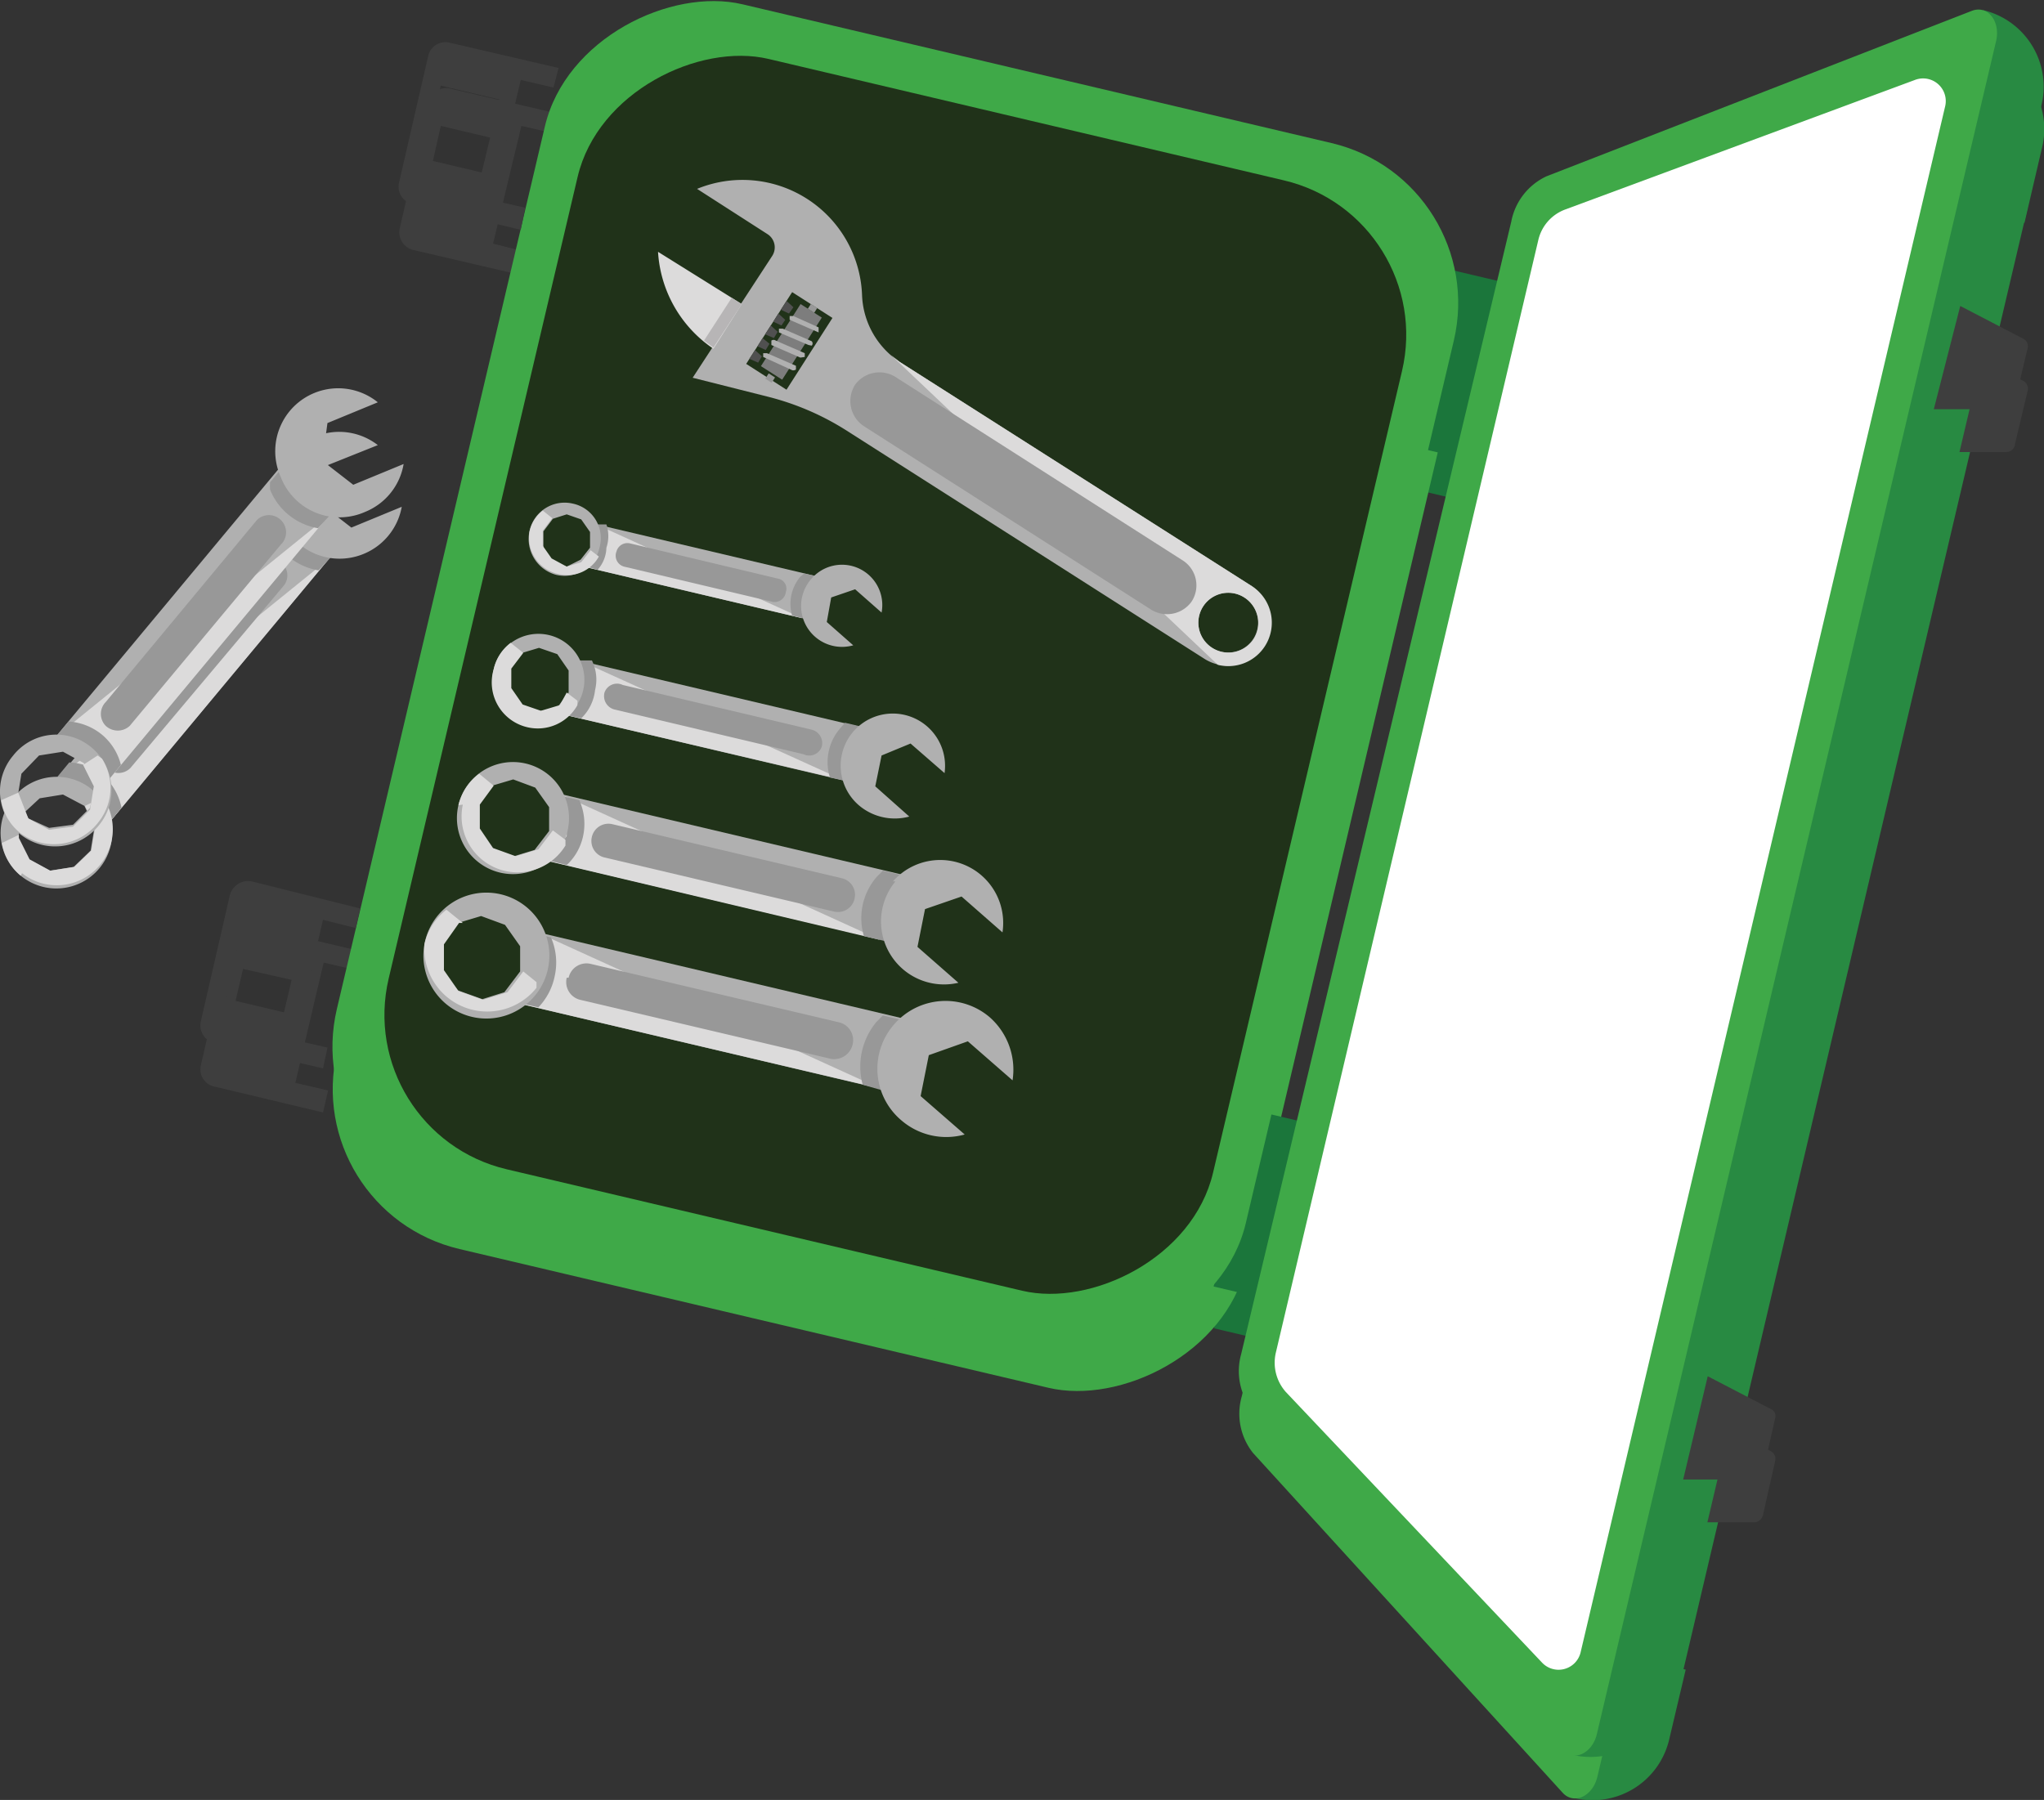 <svg xmlns="http://www.w3.org/2000/svg" viewBox="0 0 32.46 28.59"><rect x="0" y="0" width="32.46" height="28.59" fill="#333333" stroke="none"/><defs><style>.cls-1{fill:#1b763b;}.cls-2{fill:#3fa948;}.cls-3{fill:#203219;}.cls-4{fill:#288a42;}.cls-5{fill:#fff;}.cls-6{fill:#3e3e3e;}.cls-7{fill:#b0b0b0;}.cls-8{fill:#dcdbdb;}.cls-9{fill:#989898;}.cls-10{fill:#7d7d7d;}.cls-11{fill:#b7b5b6;}.cls-12{fill:#505050;}</style></defs><title>card-2</title><g id="Layer_2" data-name="Layer 2"><g id="Layer_1-2" data-name="Layer 1"><rect class="cls-1" x="21.74" y="6.03" width="2.87" height="0.87" transform="translate(11.57 27.54) rotate(-76.74)"/><rect class="cls-1" x="18.6" y="19.37" width="2.87" height="0.87" transform="translate(-3.84 34.76) rotate(-76.74)"/><rect class="cls-2" x="4.41" y="3.98" width="19.62" height="14.83" rx="2.61" ry="2.61" transform="translate(-0.13 22.62) rotate(-76.74)"/><rect class="cls-3" x="5.16" y="4.67" width="18.12" height="13.45" rx="2.52" ry="2.52" transform="translate(-0.13 22.62) rotate(-76.74)"/><path class="cls-4" d="M25,28.56h0a1.25,1.25,0,0,0,1.51-.94l.26-1.1-1.22-.29Z"/><path class="cls-4" d="M20.91,21.19,24.58,5.62A.84.84,0,0,1,25.12,5l6.69-2.09c.24-.08.45.16.38.43L26.71,26.62a.33.33,0,0,1-.54.21L21.12,22A.83.83,0,0,1,20.91,21.19Z"/><polygon class="cls-4" points="24.42 27.04 26.38 26.92 24.9 24.45 24.42 27.04"/><polygon class="cls-4" points="30.33 1.95 32.03 2.94 29.6 4.48 30.33 1.95"/><path class="cls-4" d="M31.5.84h0a1.24,1.24,0,0,1,.93,1.5l-.28,1.2-1.22-.29Z"/><path class="cls-2" d="M19.72,22.18,24,4.2a1,1,0,0,1,.56-.72L31.33.85c.25-.1.45.16.38.48L25.37,28.21c-.07.32-.37.46-.55.27l-4.92-5.4A1,1,0,0,1,19.72,22.18Z"/><path class="cls-5" d="M30.9,2.37,25.11,26.92a.36.36,0,0,1-.61.17l-4.07-4.31a.67.67,0,0,1-.16-.61L24.44,4.48A.66.66,0,0,1,24.86,4L30.42,2A.36.36,0,0,1,30.9,2.37Z"/><path class="cls-6" d="M8.35,4l-.52-.13L8.28,2l.52.12.08-.31-1.72-.4a.28.28,0,0,0-.35.21l-.46,2a.29.29,0,0,0,.21.35l1.72.4ZM6.73,3.2,7,2l.93.22L7.66,3.42Z"/><path class="cls-6" d="M5.21,17.32l-.52-.12.45-1.91.52.12.07-.3L4,14.7a.29.29,0,0,0-.35.22l-.46,2a.28.28,0,0,0,.22.34l1.72.41Zm-1.62-.78.27-1.15.93.21-.27,1.16Z"/><path class="cls-6" d="M32,7.05l.2-.84a.14.14,0,0,0-.07-.16l-1-.51-.39,1.64,1.12,0A.14.14,0,0,0,32,7.05Z"/><path class="cls-6" d="M28,24.05l.19-.84a.14.14,0,0,0-.07-.16l-1-.51-.39,1.64,1.11,0A.15.15,0,0,0,28,24.05Z"/><rect class="cls-7" x="10.83" y="13.65" width="1.17" height="6.23" transform="translate(-7.52 24.02) rotate(-76.72)"/><polygon class="cls-8" points="8.52 15.48 13.99 17.97 8.25 16.62 8.52 15.48"/><path class="cls-9" d="M13.55,17.27h0a.29.29,0,0,0-.21-.35L9.39,16A.29.29,0,0,0,9,16.2H9a.28.28,0,0,0,.21.35l3.95.93A.29.29,0,0,0,13.55,17.27Z"/><path class="cls-9" d="M8.56,16.69l-.31-.07,0-.11.06,0,.25-.32v-.41l-.1-.15,0-.13.31.07a1,1,0,0,1,.06.62A1,1,0,0,1,8.56,16.69Z"/><path class="cls-9" d="M13.71,17.91a1.11,1.11,0,0,1,.22-1l.1-.1.55.13-.27,1.14Z"/><path class="cls-7" d="M14.21,16.94a1.08,1.08,0,0,1,1.52-.1,1.09,1.09,0,0,1,.36,1l-.71-.61-.62.21-.13.65.7.62a1.09,1.09,0,0,1-1-.22A1.08,1.08,0,0,1,14.21,16.94Z"/><path class="cls-7" d="M7.46,16.82a1,1,0,1,0-.71-1.16A1,1,0,0,0,7.46,16.82Zm.21-.28-.39-.13-.23-.34v-.41l.24-.32.4-.12.38.14.24.33v.41l-.25.33Z"/><path class="cls-8" d="M6.75,15.66a1,1,0,0,1,.35-.54l.26.2-.06,0-.24.32v.41l.23.34.39.13.39-.11.25-.33h0l.21.17v.09a1,1,0,0,1-1.76-.7Z"/><rect class="cls-7" x="11.07" y="11.61" width="1.08" height="5.76" transform="translate(-5.16 22.46) rotate(-76.72)"/><polygon class="cls-8" points="8.93 13.3 13.99 15.6 8.68 14.35 8.93 13.3"/><path class="cls-9" d="M13.58,15h0a.27.27,0,0,0-.2-.33l-3.65-.86a.27.27,0,0,0-.32.2h0a.26.26,0,0,0,.2.32l3.65.86A.25.25,0,0,0,13.58,15Z"/><path class="cls-9" d="M9,14.42l-.29-.07,0-.1h.05l.23-.3v-.38l-.09-.14,0-.12.28.07a.85.85,0,0,1,.06.57A1,1,0,0,1,9,14.42Z"/><path class="cls-9" d="M13.74,15.54a1,1,0,0,1,.2-.95l.09-.08.5.11-.24,1.05Z"/><path class="cls-7" d="M14.19,14.65a1,1,0,0,1,1.41-.09,1,1,0,0,1,.33.91l-.65-.57-.58.2-.12.6.65.57a1,1,0,0,1-1-1.62Z"/><path class="cls-7" d="M8,14.54a.89.89,0,1,0,.41-1.73A.89.89,0,0,0,8,14.54Zm.19-.25-.36-.13-.21-.31v-.38l.22-.3.37-.11.35.13.22.31v.38l-.23.3Z"/><path class="cls-8" d="M7.29,13.47a.87.87,0,0,1,.33-.5l.23.19h0l-.22.3v.38l.21.31.36.13.36-.11.23-.3h0l.2.16v.09a.89.89,0,0,1-1.63-.65Z"/><rect class="cls-7" x="10.98" y="9.76" width="0.89" height="4.77" transform="translate(-3.02 20.48) rotate(-76.73)"/><polygon class="cls-8" points="9.21 11.16 13.4 13.07 9 12.03 9.21 11.16"/><path class="cls-9" d="M13.06,12.53h0a.21.21,0,0,0-.16-.26l-3-.72a.21.21,0,0,0-.26.17h0a.22.22,0,0,0,.16.27l3,.71A.21.21,0,0,0,13.06,12.53Z"/><path class="cls-9" d="M9.24,12.09,9,12,9,12h0l.19-.25v-.31l-.08-.12,0-.1.24.06a.69.69,0,0,1,.05.47A.76.76,0,0,1,9.24,12.09Z"/><path class="cls-9" d="M13.19,13a.81.81,0,0,1,.17-.78l.07-.08.42.1-.2.87Z"/><path class="cls-7" d="M13.57,12.28A.83.83,0,0,1,15,13l-.54-.47-.48.16-.1.5.54.47a.83.83,0,0,1-.86-1.34Z"/><path class="cls-7" d="M8.4,12.19a.73.73,0,1,0-.55-.89A.74.74,0,0,0,8.4,12.19ZM8.55,12l-.29-.1-.18-.26v-.31l.19-.25.3-.09.29.1.18.26v.31l-.19.25Z"/><path class="cls-8" d="M7.85,11.3a.73.73,0,0,1,.27-.41l.2.15,0,0-.19.25v.31l.18.26.29.1.3-.09L9,11.64H9l.17.13v.07a.73.73,0,0,1-1.35-.54Z"/><rect class="cls-7" x="10.86" y="7.91" width="0.7" height="3.73" transform="translate(-0.87 18.44) rotate(-76.73)"/><polygon class="cls-8" points="9.48 9 12.75 10.49 9.32 9.68 9.48 9"/><path class="cls-9" d="M12.49,10.07h0a.17.17,0,0,0-.13-.21L10,9.31a.17.17,0,0,0-.21.13h0a.19.19,0,0,0,.13.21l2.36.55A.16.16,0,0,0,12.49,10.07Z"/><path class="cls-9" d="M9.5,9.73l-.18-.05V9.62h0l.14-.2V9.17l-.06-.09,0-.08.18.05a.56.56,0,0,1,0,.36A.57.57,0,0,1,9.5,9.73Z"/><path class="cls-9" d="M12.59,10.46a.67.67,0,0,1,.13-.62l.06-.06.33.08-.16.68Z"/><path class="cls-7" d="M12.89,9.88a.64.64,0,0,1,1.12.53L13.59,10l-.37.13-.08.39.42.36a.6.6,0,0,1-.61-.13A.64.64,0,0,1,12.89,9.88Z"/><path class="cls-7" d="M8.84,9.8a.58.58,0,0,0,.7-.42.57.57,0,0,0-.43-.69.56.56,0,0,0-.69.42A.58.58,0,0,0,8.84,9.8ZM9,9.64l-.23-.08-.14-.2V9.11l.15-.19L9,8.85l.23.08.14.2v.25l-.15.19Z"/><path class="cls-8" d="M8.42,9.11a.55.55,0,0,1,.21-.32l.15.12h0l-.15.19v.25l.14.2L9,9.64l.23-.07.15-.19h0l.13.11v0a.57.57,0,0,1-1.05-.42Z"/><rect class="cls-10" x="11.99" y="5.91" width="1.17" height="0.4" transform="translate(0.66 13.43) rotate(-57.45)"/><path class="cls-7" d="M19.89,10,14.3,6.42a1.31,1.31,0,0,1-.6-1,1.9,1.9,0,0,0-2.62-1.69h0l1.12.71a.26.26,0,0,1,.07.35L11,6.69,12.22,7a4.29,4.29,0,0,1,1.24.54l5.69,3.63a.69.69,0,0,0,1-.21h0A.69.69,0,0,0,19.89,10ZM12.5,6.86l-.64-.4.73-1.14.64.4ZM19.26,11a.47.47,0,0,1-.15-.66.48.48,0,0,1,.81.51A.48.48,0,0,1,19.26,11Z"/><path class="cls-8" d="M19.35,11.24a.69.69,0,0,0,.75-.3h0a.69.69,0,0,0-.21-.95L14.3,6.42a.71.71,0,0,1-.14-.1h0Zm.57-.42a.48.48,0,1,1-.81-.51.48.48,0,0,1,.81.51Z"/><path class="cls-8" d="M11.79,5.51l-1.33-.85h0a2,2,0,0,0,.88,1.54Z"/><path class="cls-9" d="M18.27,10.34,13.73,7.45a.48.48,0,0,1-.14-.66h0a.47.47,0,0,1,.66-.15l4.54,2.9a.47.47,0,0,1,.14.66h0A.48.48,0,0,1,18.27,10.34Z"/><path class="cls-11" d="M11.34,6.2l.45-.69-.16-.1-.44.68Z"/><polygon class="cls-12" points="12.54 5.65 12.41 5.59 12.5 5.46 12.61 5.56 12.54 5.65"/><polygon class="cls-12" points="12.42 5.85 12.29 5.79 12.37 5.66 12.48 5.75 12.42 5.85"/><polygon class="cls-12" points="12.29 6.04 12.16 5.99 12.25 5.85 12.36 5.95 12.29 6.04"/><polygon class="cls-12" points="12.17 6.24 12.04 6.18 12.12 6.05 12.23 6.14 12.17 6.24"/><polygon class="cls-12" points="12.05 6.43 11.91 6.38 12 6.24 12.11 6.34 12.05 6.43"/><path class="cls-7" d="M13,6l-.46-.2a.06.06,0,0,1,0-.07h0a0,0,0,0,1,.06,0l.46.2a0,0,0,0,1,0,.07h0A0,0,0,0,1,13,6Z"/><path class="cls-7" d="M12.85,6.16,12.39,6s0,0,0-.07h0a0,0,0,0,1,.06,0l.46.2a0,0,0,0,1,0,.06h0A0,0,0,0,1,12.85,6.16Z"/><path class="cls-7" d="M12.72,6.36l-.46-.21a0,0,0,0,1,0-.06h0a.06.06,0,0,1,.07,0l.46.2a0,0,0,0,1,0,.06h0A0,0,0,0,1,12.72,6.36Z"/><path class="cls-7" d="M12.59,6.55l-.46-.2a0,0,0,0,1,0-.06h0a0,0,0,0,1,.06,0l.46.21a0,0,0,0,1,0,.06h0A.06.06,0,0,1,12.59,6.55Z"/><rect class="cls-9" x="12.87" y="5.51" width="0.09" height="0.12" transform="translate(1.26 13.46) rotate(-57.45)"/><rect class="cls-9" x="12.19" y="6.58" width="0.1" height="0.12" transform="matrix(0.54, -0.84, 0.84, 0.54, 0.06, 13.38)"/><rect class="cls-7" x="0.28" y="9.96" width="5.76" height="1.08" transform="translate(-6.93 6.22) rotate(-50.23)"/><polygon class="cls-8" points="0.91 12.37 5.23 8.87 1.74 13.06 0.91 12.37"/><path class="cls-9" d="M4.47,8.94h0a.27.27,0,0,0-.38,0l-2.4,2.88a.27.27,0,0,0,0,.38h0a.27.27,0,0,0,.38,0L4.5,9.31A.26.26,0,0,0,4.47,8.94Z"/><path class="cls-9" d="M1.93,12.83l-.19.23L1.66,13v-.05L1.5,12.6l-.33-.18-.17,0-.09-.08.19-.23a.89.89,0,0,1,.53.2A.94.94,0,0,1,1.93,12.83Z"/><path class="cls-9" d="M5.06,9.06a1,1,0,0,1-.76-.6.56.56,0,0,1,0-.12l.33-.4.83.69Z"/><path class="cls-7" d="M4.47,8.26A1,1,0,0,1,6,7.07l-.8.32L5.09,8l.49.38.8-.33a1,1,0,0,1-.61.75A1,1,0,0,1,4.47,8.26Z"/><path class="cls-7" d="M1.58,13.79a.89.89,0,0,0-.12-1.25.88.88,0,0,0-1.24.12.88.88,0,0,0,.11,1.25A.89.89,0,0,0,1.58,13.79Zm-.14-.28-.27.26-.38.06-.33-.18-.17-.34.06-.37.28-.26L1,12.62l.34.18.16.34Z"/><path class="cls-8" d="M.33,13.91a.85.85,0,0,1-.3-.52l.27-.13v.05l.17.34.33.18.38-.06.27-.26.06-.37-.16-.34h0l.23-.11.07,0a.89.89,0,0,1-1.3,1.18Z"/><rect class="cls-1" x="21.73" y="5.35" width="2.87" height="0.87" transform="translate(12.22 27.01) rotate(-76.74)"/><rect class="cls-1" x="18.58" y="18.7" width="2.87" height="0.87" transform="translate(-3.19 34.23) rotate(-76.74)"/><rect class="cls-2" x="4.4" y="3.31" width="19.62" height="14.83" rx="2.61" ry="2.61" transform="translate(0.52 22.09) rotate(-76.74)"/><rect class="cls-3" x="5.15" y="4" width="18.12" height="13.45" rx="2.52" ry="2.52" transform="translate(0.52 22.09) rotate(-76.74)"/><path class="cls-4" d="M25,27.88h0A1.25,1.25,0,0,0,26.46,27l.26-1.11-1.22-.29Z"/><path class="cls-4" d="M20.9,20.51,24.57,4.94a.84.84,0,0,1,.54-.61L31.8,2.24a.33.33,0,0,1,.38.43L26.7,25.94a.34.34,0,0,1-.54.22L21.11,21.3A.82.82,0,0,1,20.9,20.51Z"/><polygon class="cls-4" points="24.41 26.37 26.37 26.24 24.89 23.77 24.41 26.37"/><polygon class="cls-4" points="30.32 1.27 32.02 2.26 29.59 3.81 30.32 1.27"/><path class="cls-4" d="M31.49.16h0a1.25,1.25,0,0,1,.93,1.51l-.28,1.19-1.22-.29Z"/><path class="cls-2" d="M19.71,21.51,24,3.52a1,1,0,0,1,.56-.72L31.32.17c.25-.09.45.17.38.48L25.36,27.54c-.07.31-.37.45-.55.26l-4.92-5.4A1,1,0,0,1,19.71,21.51Z"/><path class="cls-5" d="M30.89,1.69,25.1,26.25a.36.36,0,0,1-.61.16l-4.07-4.3a.7.7,0,0,1-.16-.62L24.43,3.81a.68.68,0,0,1,.42-.48l5.56-2.06A.36.36,0,0,1,30.89,1.69Z"/><path class="cls-6" d="M8.34,3.3l-.52-.12.45-1.91.52.12.08-.31L7.15.68A.28.28,0,0,0,6.8.89l-.46,2a.28.28,0,0,0,.21.35l1.72.41ZM6.72,2.52,7,1.36l.93.22L7.65,2.74Z"/><path class="cls-6" d="M5.2,16.64l-.52-.12.45-1.91.52.13.07-.31L4,14a.3.3,0,0,0-.35.22l-.46,2a.29.29,0,0,0,.22.35l1.72.4Zm-1.62-.78.27-1.15.93.22-.27,1.15Z"/><path class="cls-6" d="M32,6.37l.2-.84a.13.13,0,0,0-.07-.15l-1-.52L30.71,6.5l1.12,0A.13.13,0,0,0,32,6.37Z"/><path class="cls-6" d="M28,23.37l.19-.84a.12.12,0,0,0-.07-.15l-1-.52-.39,1.64,1.11,0A.14.14,0,0,0,28,23.37Z"/><rect class="cls-7" x="10.82" y="12.97" width="1.17" height="6.23" transform="translate(-6.87 23.49) rotate(-76.72)"/><polygon class="cls-8" points="8.51 14.8 13.98 17.29 8.24 15.94 8.51 14.8"/><path class="cls-9" d="M13.54,16.59h0a.29.29,0,0,0-.21-.35l-3.95-.93a.29.29,0,0,0-.35.22H9a.29.29,0,0,0,.21.35l3.95.93A.3.3,0,0,0,13.54,16.59Z"/><path class="cls-9" d="M8.55,16l-.31-.07,0-.11.06,0,.25-.32v-.41l-.11-.15,0-.13.31.08a1,1,0,0,1,.06.61A1,1,0,0,1,8.55,16Z"/><path class="cls-9" d="M13.7,17.23a1.11,1.11,0,0,1,.22-1l.1-.1.55.13-.27,1.14Z"/><path class="cls-7" d="M14.2,16.27a1.08,1.08,0,0,1,1.52-.11,1.11,1.11,0,0,1,.36,1l-.71-.62-.62.22-.13.65.7.61a1.09,1.09,0,0,1-1-.22A1.07,1.07,0,0,1,14.2,16.27Z"/><path class="cls-7" d="M7.45,16.14A1,1,0,1,0,6.74,15,1,1,0,0,0,7.45,16.14Zm.21-.27-.39-.14L7,15.4V15l.24-.33.4-.12.38.14.24.34v.4l-.25.33Z"/><path class="cls-8" d="M6.74,15a.94.94,0,0,1,.35-.55l.26.21H7.29L7.05,15v.41l.23.33.39.14.39-.12.25-.33h0l.21.17v.09A1,1,0,0,1,6.74,15Z"/><rect class="cls-7" x="11.06" y="10.93" width="1.08" height="5.76" transform="translate(-4.51 21.92) rotate(-76.72)"/><polygon class="cls-8" points="8.91 12.62 13.98 14.93 8.67 13.67 8.91 12.62"/><path class="cls-9" d="M13.57,14.28h0a.27.27,0,0,0-.2-.33l-3.65-.86a.27.27,0,0,0-.32.2h0a.27.27,0,0,0,.2.33l3.65.86A.27.27,0,0,0,13.57,14.28Z"/><path class="cls-9" d="M9,13.74l-.28-.07,0-.09.05,0,.23-.3v-.38l-.09-.14,0-.12.29.07a.92.92,0,0,1,.06.57A.88.88,0,0,1,9,13.74Z"/><path class="cls-9" d="M13.72,14.87a1,1,0,0,1,.21-.95l.09-.09.5.12L14.28,15Z"/><path class="cls-7" d="M14.18,14a1,1,0,0,1,1.74.81l-.65-.57-.58.2-.12.6.65.57a1,1,0,0,1-1-1.61Z"/><path class="cls-7" d="M7.94,13.86a.89.89,0,1,0-.66-1.07A.89.89,0,0,0,7.94,13.86Zm.19-.25-.36-.13-.21-.31v-.38l.22-.3.37-.11.35.13.22.31v.38l-.23.3Z"/><path class="cls-8" d="M7.28,12.79a.87.87,0,0,1,.33-.5l.23.19h0l-.22.3v.38l.21.31.36.13.36-.11.23-.3h0l.2.15v.09a.89.89,0,0,1-1.63-.65Z"/><rect class="cls-7" x="10.97" y="9.08" width="0.89" height="4.77" transform="translate(-2.37 19.95) rotate(-76.73)"/><polygon class="cls-8" points="9.2 10.49 13.39 12.39 8.99 11.36 9.2 10.49"/><path class="cls-9" d="M13.05,11.86h0a.22.22,0,0,0-.16-.27l-3-.71A.21.21,0,0,0,9.6,11h0a.22.22,0,0,0,.16.27l3,.71A.21.21,0,0,0,13.05,11.86Z"/><path class="cls-9" d="M9.23,11.41,9,11.36l0-.09h0L9.24,11V10.7l-.08-.12,0-.09.24,0a.69.69,0,0,1,.05.47A.73.73,0,0,1,9.23,11.41Z"/><path class="cls-9" d="M13.18,12.35a.82.82,0,0,1,.17-.79l.07-.08.42.1-.2.87Z"/><path class="cls-7" d="M13.56,11.61a.83.83,0,0,1,1.44.67l-.54-.47L14,12l-.1.49.54.48a.88.88,0,0,1-.79-.17A.83.83,0,0,1,13.56,11.61Z"/><path class="cls-7" d="M8.39,11.51a.73.73,0,1,0-.55-.88A.73.73,0,0,0,8.39,11.51Zm.15-.21-.29-.1-.18-.26v-.31l.19-.25.3-.09.29.1.18.26V11l-.19.25Z"/><path class="cls-8" d="M7.84,10.63a.72.72,0,0,1,.27-.42l.2.16h0l-.19.25v.31l.18.26.29.1.3-.09L9,11H9l.17.13v.07a.72.72,0,0,1-.8.35A.73.73,0,0,1,7.84,10.63Z"/><rect class="cls-7" x="10.85" y="7.23" width="0.7" height="3.73" transform="translate(-0.22 17.91) rotate(-76.73)"/><polygon class="cls-8" points="9.47 8.33 12.74 9.82 9.31 9.01 9.47 8.33"/><path class="cls-9" d="M12.48,9.4h0a.16.16,0,0,0-.13-.21L10,8.63a.18.18,0,0,0-.21.13h0A.18.18,0,0,0,9.91,9l2.36.56A.18.18,0,0,0,12.48,9.4Z"/><path class="cls-9" d="M9.49,9.05,9.31,9V8.94h0l.14-.19V8.49L9.45,8.4l0-.07.18,0a.58.58,0,0,1,0,.37A.54.54,0,0,1,9.49,9.05Z"/><path class="cls-9" d="M12.58,9.78a.67.67,0,0,1,.13-.62l.06-.05.33.07-.16.68Z"/><path class="cls-7" d="M12.88,9.2A.64.64,0,0,1,14,9.73l-.42-.37-.38.13-.07.39.42.37a.65.65,0,0,1-.67-1.05Z"/><path class="cls-7" d="M8.83,9.13a.57.57,0,0,0,.69-.43A.56.56,0,0,0,9.1,8a.57.57,0,0,0-.69.43A.59.59,0,0,0,8.83,9.13ZM9,9l-.23-.08-.14-.2V8.44l.15-.2L9,8.17l.23.08.14.2V8.7l-.15.19Z"/><path class="cls-8" d="M8.41,8.44a.58.58,0,0,1,.21-.33l.15.12h0l-.15.2v.24l.14.2L9,9l.23-.07.15-.19h0l.13.1v0a.57.57,0,0,1-.63.28A.59.59,0,0,1,8.41,8.44Z"/><rect class="cls-10" x="11.98" y="5.23" width="1.17" height="0.4" transform="translate(1.23 13.1) rotate(-57.45)"/><path class="cls-7" d="M19.88,9.31,14.29,5.75a1.33,1.33,0,0,1-.6-1.06A1.9,1.9,0,0,0,11.07,3h0l1.12.72a.25.25,0,0,1,.07.35L11,6l1.19.3a4.26,4.26,0,0,1,1.24.53l5.69,3.63a.68.68,0,0,0,.95-.21h0A.69.69,0,0,0,19.88,9.31ZM12.49,6.19l-.64-.41.73-1.14.64.41Zm6.76,4.1a.47.47,0,1,1,.51-.8.47.47,0,1,1-.51.8Z"/><path class="cls-8" d="M19.34,10.56a.69.69,0,0,0,.75-.3h0a.69.69,0,0,0-.21-.95L14.29,5.75l-.14-.11h0Zm.57-.41a.48.48,0,0,1-.66.14.47.47,0,1,1,.51-.8A.48.48,0,0,1,19.91,10.15Z"/><path class="cls-8" d="M11.78,4.83,10.45,4h0a2,2,0,0,0,.88,1.54Z"/><path class="cls-9" d="M18.26,9.67l-4.54-2.9a.48.48,0,0,1-.14-.66h0A.48.48,0,0,1,14.24,6l4.54,2.9a.47.47,0,0,1,.14.66h0A.48.48,0,0,1,18.26,9.67Z"/><path class="cls-11" d="M11.33,5.52l.45-.69-.16-.1-.44.68Z"/><polygon class="cls-12" points="12.53 4.98 12.4 4.92 12.49 4.78 12.6 4.88 12.53 4.98"/><polygon class="cls-12" points="12.41 5.17 12.28 5.11 12.36 4.98 12.47 5.08 12.41 5.17"/><polygon class="cls-12" points="12.29 5.37 12.15 5.31 12.24 5.17 12.35 5.27 12.29 5.37"/><polygon class="cls-12" points="12.16 5.56 12.03 5.5 12.11 5.37 12.22 5.46 12.16 5.56"/><polygon class="cls-12" points="12.04 5.76 11.9 5.7 11.99 5.56 12.1 5.66 12.04 5.76"/><path class="cls-7" d="M13,5.28l-.46-.2a0,0,0,0,1,0-.06h0a0,0,0,0,1,.06,0L13,5.2a0,0,0,0,1,0,.06h0A0,0,0,0,1,13,5.28Z"/><path class="cls-7" d="M12.84,5.48l-.47-.2a0,0,0,0,1,0-.06h0a0,0,0,0,1,.06,0l.46.2a.05.05,0,0,1,0,.07h0A0,0,0,0,1,12.84,5.48Z"/><path class="cls-7" d="M12.71,5.68l-.46-.2s0,0,0-.07h0a.06.06,0,0,1,.07,0l.46.2a0,0,0,0,1,0,.06h0A0,0,0,0,1,12.71,5.68Z"/><path class="cls-7" d="M12.58,5.88l-.46-.21a0,0,0,0,1,0-.06h0a0,0,0,0,1,.06,0l.46.2a0,0,0,0,1,0,.06h0S12.61,5.89,12.58,5.88Z"/><rect class="cls-9" x="12.86" y="4.84" width="0.09" height="0.12" transform="translate(1.83 13.14) rotate(-57.45)"/><rect class="cls-9" x="12.18" y="5.9" width="0.1" height="0.12" transform="matrix(0.54, -0.84, 0.84, 0.54, 0.62, 13.06)"/><rect class="cls-7" x="0.27" y="9.28" width="5.76" height="1.08" transform="translate(-6.41 5.96) rotate(-50.23)"/><polygon class="cls-8" points="0.9 11.69 5.22 8.19 1.73 12.38 0.9 11.69"/><path class="cls-9" d="M4.46,8.26h0a.27.27,0,0,0-.38,0l-2.4,2.89a.27.27,0,0,0,0,.38h0a.28.28,0,0,0,.38,0l2.4-2.88A.27.27,0,0,0,4.46,8.26Z"/><path class="cls-9" d="M1.92,12.15l-.19.23-.08-.06v-.06l-.17-.34-.33-.18-.17,0L.9,11.69l.19-.23a.93.93,0,0,1,.53.21A.91.91,0,0,1,1.92,12.15Z"/><path class="cls-9" d="M5.05,8.39a1,1,0,0,1-.76-.61.56.56,0,0,1,0-.12l.33-.4L5.41,8Z"/><path class="cls-7" d="M4.46,7.58A1,1,0,0,1,6,6.39l-.8.33-.08.6.49.38.8-.33a1,1,0,0,1-.61.76A1,1,0,0,1,4.46,7.58Z"/><path class="cls-7" d="M1.57,13.11a.88.88,0,0,0-.12-1.24A.87.87,0,0,0,.21,12a.88.88,0,0,0,.11,1.25A.89.89,0,0,0,1.57,13.11Zm-.14-.28-.27.27-.38.05L.45,13l-.17-.34.06-.37L.62,12,1,11.94l.33.18.17.34Z"/><path class="cls-8" d="M.32,13.23a.82.82,0,0,1-.3-.52l.27-.12v0L.45,13l.33.18.38-.05.27-.27.06-.37-.17-.34h0L1.55,12l.07.05a.87.87,0,0,1-.05,1A.89.89,0,0,1,.32,13.23Z"/></g></g></svg>